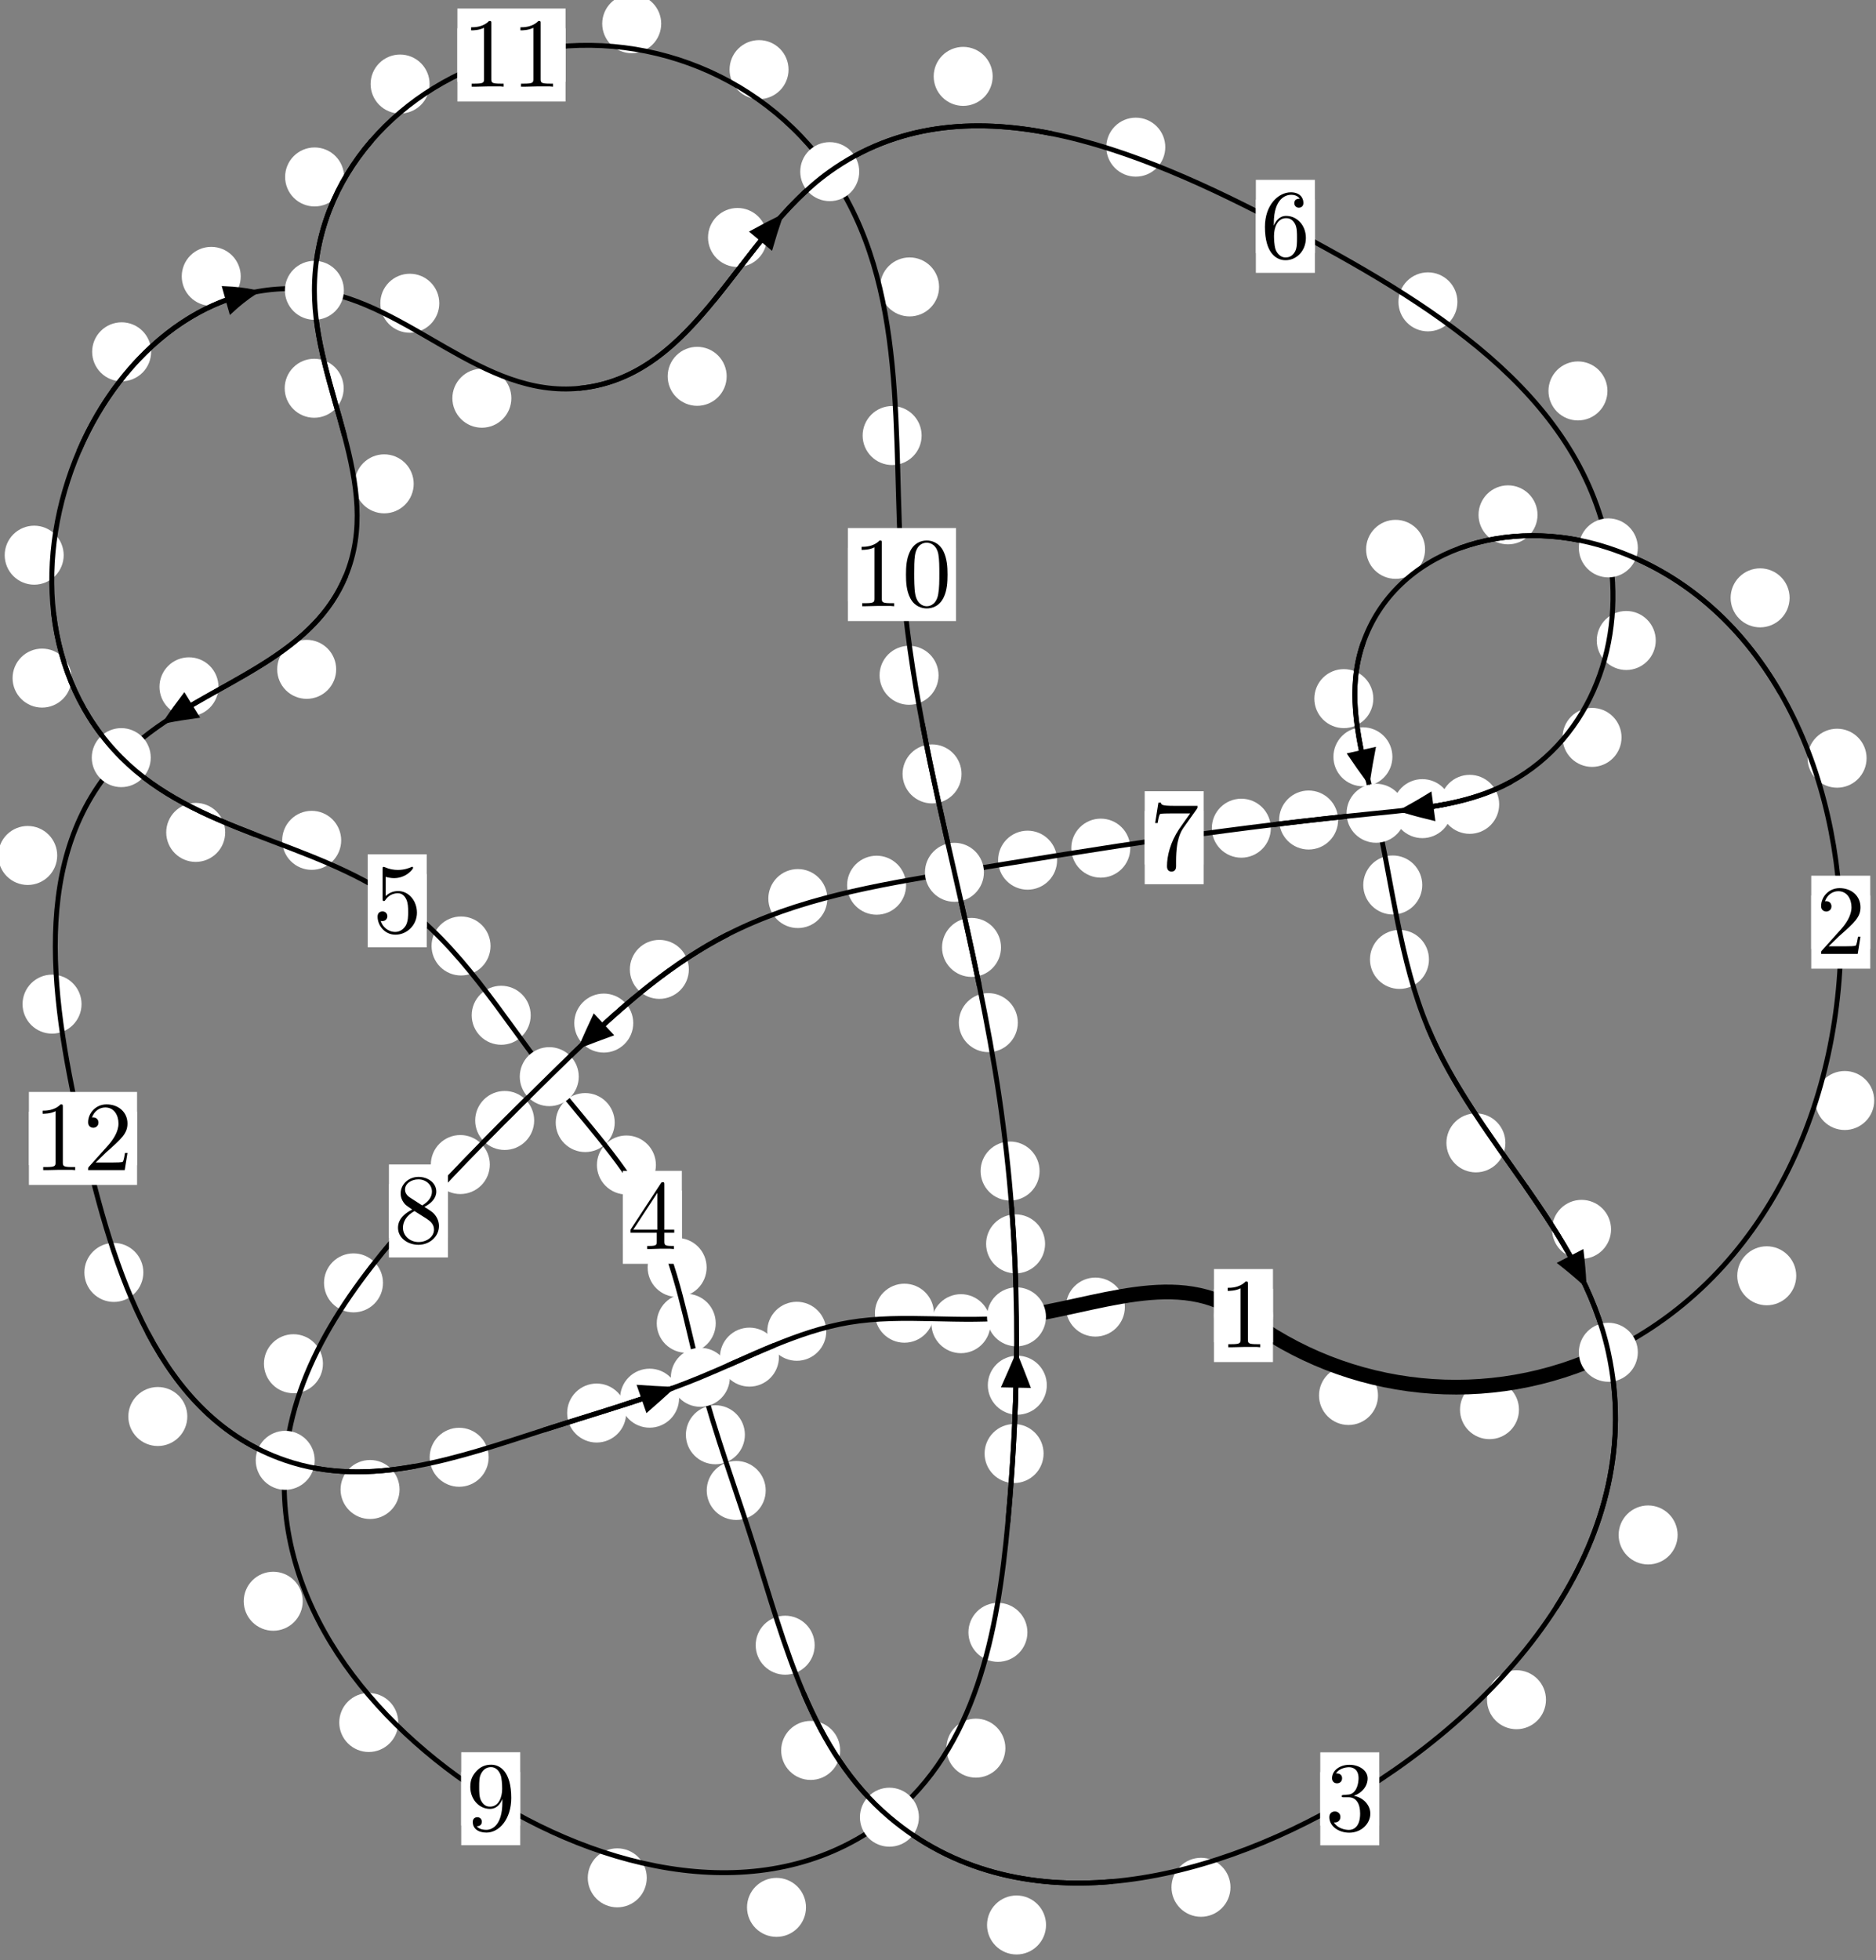 <?xml version="1.0"?>
<!-- Created by MetaPost 1.999 on 2021.07.05:2356 -->
<svg version="1.1" xmlns="http://www.w3.org/2000/svg" xmlns:xlink="http://www.w3.org/1999/xlink" width="190.127" height="198.598" viewBox="0 0 190.127 198.598">
<rect x="0" y="0" width="190.127" height="198.598" fill="#808080" stroke="none"/>
<!-- Original BoundingBox: -163.180130 -61.009369 26.947311 137.588242 -->
  <defs>
    <g transform="scale(0.01,0.01)" id="GLYPHcmr10_48">
      <path style="fill-rule: evenodd;" d="M460 -320C460 -400,455 -480,420 -554C374 -650,292 -666,250 -666C190 -666,117 -640,76 -547C44 -478,39 -400,39 -320C39 -245,43 -155,84 -79C127 2,200 22,249 22C303 22,379 1,423 -94C455 -163,460 -241,460 -320M249 -0C210 -0,151 -25,133 -121C122 -181,122 -273,122 -332C122 -396,122 -462,130 -516C149 -635,224 -644,249 -644C282 -644,348 -626,367 -527C377 -471,377 -395,377 -332C377 -257,377 -189,366 -125C351 -30,294 -0,249 -0"></path>
    </g>
    <g transform="scale(0.01,0.01)" id="GLYPHcmr10_49">
      <path style="fill-rule: evenodd;" d="M294 -640C294 -664,294 -666,271 -666C209 -602,121 -602,89 -602L89 -571C109 -571,168 -571,220 -597L220 -79C220 -43,217 -31,127 -31L95 -31L95 -0L257 -0L130 -3L217 -3L257 -3L297 -3L384 -3L419 -0L419 -31L387 -31C297 -31,294 -42,294 -79"></path>
    </g>
    <g transform="scale(0.01,0.01)" id="GLYPHcmr10_50">
      <path style="fill-rule: evenodd;" d="M127 -77L233 -180C389 -318,449 -372,449 -472C449 -586,359 -666,237 -666C124 -666,50 -574,50 -485C50 -429,100 -429,103 -429C120 -429,155 -441,155 -482C155 -508,137 -534,102 -534C94 -534,92 -534,89 -533C112 -598,166 -635,224 -635C315 -635,358 -554,358 -472C358 -392,308 -313,253 -251L61 -37C50 -26,50 -24,50 -0L421 -0L449 -174L424 -174C419 -144,412 -100,402 -85C395 -77,329 -77,307 -77"></path>
    </g>
    <g transform="scale(0.01,0.01)" id="GLYPHcmr10_51">
      <path style="fill-rule: evenodd;" d="M290 -352C372 -379,430 -449,430 -528C430 -610,342 -666,246 -666C145 -666,69 -606,69 -530C69 -497,91 -478,120 -478C151 -478,171 -500,171 -529C171 -579,124 -579,109 -579C140 -628,206 -641,242 -641C283 -641,338 -619,338 -529C338 -517,336 -459,310 -415C280 -367,246 -364,221 -363C213 -362,189 -360,182 -360C174 -359,167 -358,167 -348C167 -337,174 -337,191 -337L235 -337C317 -337,354 -269,354 -171C354 -35,285 -6,241 -6C198 -6,123 -23,88 -82C123 -77,154 -99,154 -137C154 -173,127 -193,98 -193C74 -193,42 -179,42 -135C42 -44,135 22,244 22C366 22,457 -69,457 -171C457 -253,394 -331,290 -352"></path>
    </g>
    <g transform="scale(0.01,0.01)" id="GLYPHcmr10_52">
      <path style="fill-rule: evenodd;" d="M294 -165L294 -78C294 -42,292 -31,218 -31L197 -31L197 -0L332 -0L238 -3L290 -3L332 -3L374 -3L427 -3L468 -0L468 -31L447 -31C373 -31,371 -42,371 -78L371 -165L471 -165L471 -196L371 -196L371 -651C371 -671,371 -677,355 -677C346 -677,343 -677,335 -665L28 -196L28 -165M300 -196L56 -196L300 -569"></path>
    </g>
    <g transform="scale(0.01,0.01)" id="GLYPHcmr10_53">
      <path style="fill-rule: evenodd;" d="M449 -201C449 -320,367 -420,259 -420C211 -420,168 -404,132 -369L132 -564C152 -558,185 -551,217 -551C340 -551,410 -642,410 -655C410 -661,407 -666,400 -666C399 -666,397 -666,392 -663C372 -654,323 -634,256 -634C216 -634,170 -641,123 -662C115 -665,113 -665,111 -665C101 -665,101 -657,101 -641L101 -345C101 -327,101 -319,115 -319C122 -319,124 -322,128 -328C139 -344,176 -398,257 -398C309 -398,334 -352,342 -334C358 -297,360 -258,360 -208C360 -173,360 -113,336 -71C312 -32,275 -6,229 -6C156 -6,99 -59,82 -118C85 -117,88 -116,99 -116C132 -116,149 -141,149 -165C149 -189,132 -214,99 -214C85 -214,50 -207,50 -161C50 -75,119 22,231 22C347 22,449 -74,449 -201"></path>
    </g>
    <g transform="scale(0.01,0.01)" id="GLYPHcmr10_54">
      <path style="fill-rule: evenodd;" d="M132 -328L132 -352C132 -605,256 -641,307 -641C331 -641,373 -635,395 -601C380 -601,340 -601,340 -556C340 -525,364 -510,386 -510C402 -510,432 -519,432 -558C432 -618,388 -666,305 -666C177 -666,42 -537,42 -316C42 -49,158 22,251 22C362 22,457 -72,457 -204C457 -331,368 -427,257 -427C189 -427,152 -376,132 -328M251 -6C188 -6,158 -66,152 -81C134 -128,134 -208,134 -226C134 -304,166 -404,256 -404C272 -404,318 -404,349 -342C367 -305,367 -254,367 -205C367 -157,367 -107,350 -71C320 -11,274 -6,251 -6"></path>
    </g>
    <g transform="scale(0.01,0.01)" id="GLYPHcmr10_55">
      <path style="fill-rule: evenodd;" d="M476 -609C485 -621,485 -623,485 -644L242 -644C120 -644,118 -657,114 -676L89 -676L56 -470L81 -470C84 -486,93 -549,106 -561C113 -567,191 -567,204 -567L411 -567C400 -551,321 -442,299 -409C209 -274,176 -135,176 -33C176 -23,176 22,222 22C268 22,268 -23,268 -33L268 -84C268 -139,271 -194,279 -248C283 -271,297 -357,341 -419"></path>
    </g>
    <g transform="scale(0.01,0.01)" id="GLYPHcmr10_56">
      <path style="fill-rule: evenodd;" d="M163 -457C117 -487,113 -521,113 -538C113 -599,178 -641,249 -641C322 -641,386 -589,386 -517C386 -460,347 -412,287 -377M309 -362C381 -399,430 -451,430 -517C430 -609,341 -666,250 -666C150 -666,69 -592,69 -499C69 -481,71 -436,113 -389C124 -377,161 -352,186 -335C128 -306,42 -250,42 -151C42 -45,144 22,249 22C362 22,457 -61,457 -168C457 -204,446 -249,408 -291C389 -312,373 -322,309 -362M209 -320L332 -242C360 -223,407 -193,407 -132C407 -58,332 -6,250 -6C164 -6,92 -68,92 -151C92 -209,124 -273,209 -320"></path>
    </g>
    <g transform="scale(0.01,0.01)" id="GLYPHcmr10_57">
      <path style="fill-rule: evenodd;" d="M367 -318L367 -286C367 -52,263 -6,205 -6C188 -6,134 -8,107 -42C151 -42,159 -71,159 -88C159 -119,135 -134,113 -134C97 -134,67 -125,67 -86C67 -19,121 22,206 22C335 22,457 -114,457 -329C457 -598,342 -666,253 -666C198 -666,149 -648,106 -603C65 -558,42 -516,42 -441C42 -316,130 -218,242 -218C303 -218,344 -260,367 -318M243 -241C227 -241,181 -241,150 -304C132 -341,132 -391,132 -440C132 -494,132 -541,153 -578C180 -628,218 -641,253 -641C299 -641,332 -607,349 -562C361 -530,365 -467,365 -421C365 -338,331 -241,243 -241"></path>
    </g>
  </defs>
  <path d="M139.656 141.377C139.656 140.584,139.341 139.824,138.78 139.263C138.22 138.703,137.46 138.388,136.667 138.388C135.874 138.388,135.114 138.703,134.554 139.263C133.993 139.824,133.678 140.584,133.678 141.377C133.678 142.169,133.993 142.93,134.554 143.49C135.114 144.051,135.874 144.366,136.667 144.366C137.46 144.366,138.22 144.051,138.78 143.49C139.341 142.93,139.656 142.169,139.656 141.377Z" style="fill: rgb(100%,100%,100%);stroke: none;"></path>
  <path d="M129.01 133.28C129.01 132.487,128.696 131.727,128.135 131.167C127.575 130.606,126.814 130.291,126.022 130.291C125.229 130.291,124.469 130.606,123.908 131.167C123.348 131.727,123.033 132.487,123.033 133.28C123.033 134.073,123.348 134.833,123.908 135.393C124.469 135.954,125.229 136.269,126.022 136.269C126.814 136.269,127.575 135.954,128.135 135.393C128.696 134.833,129.01 134.073,129.01 133.28Z" style="fill: rgb(100%,100%,100%);stroke: none;"></path>
  <path d="M182.043 129.25C182.043 128.457,181.728 127.697,181.168 127.137C180.607 126.576,179.847 126.261,179.055 126.261C178.262 126.261,177.502 126.576,176.941 127.137C176.381 127.697,176.066 128.457,176.066 129.25C176.066 130.043,176.381 130.803,176.941 131.363C177.502 131.924,178.262 132.239,179.055 132.239C179.847 132.239,180.607 131.924,181.168 131.363C181.728 130.803,182.043 130.043,182.043 129.25Z" style="fill: rgb(100%,100%,100%);stroke: none;"></path>
  <path d="M153.944 142.814C153.944 142.022,153.629 141.261,153.069 140.701C152.508 140.14,151.748 139.825,150.955 139.825C150.163 139.825,149.403 140.14,148.842 140.701C148.282 141.261,147.967 142.022,147.967 142.814C147.967 143.607,148.282 144.367,148.842 144.928C149.403 145.488,150.163 145.803,150.955 145.803C151.748 145.803,152.508 145.488,153.069 144.928C153.629 144.367,153.944 143.607,153.944 142.814Z" style="fill: rgb(100%,100%,100%);stroke: none;"></path>
  <path d="M189.172 76.814C189.172 76.022,188.857 75.262,188.296 74.701C187.736 74.141,186.976 73.826,186.183 73.826C185.39 73.826,184.63 74.141,184.07 74.701C183.509 75.262,183.194 76.022,183.194 76.814C183.194 77.607,183.509 78.367,184.07 78.928C184.63 79.488,185.39 79.803,186.183 79.803C186.976 79.803,187.736 79.488,188.296 78.928C188.857 78.367,189.172 77.607,189.172 76.814Z" style="fill: rgb(100%,100%,100%);stroke: none;"></path>
  <path d="M189.947 111.492C189.947 110.7,189.632 109.939,189.072 109.379C188.511 108.818,187.751 108.504,186.959 108.504C186.166 108.504,185.406 108.818,184.845 109.379C184.285 109.939,183.97 110.7,183.97 111.492C183.97 112.285,184.285 113.045,184.845 113.606C185.406 114.166,186.166 114.481,186.959 114.481C187.751 114.481,188.511 114.166,189.072 113.606C189.632 113.045,189.947 112.285,189.947 111.492Z" style="fill: rgb(100%,100%,100%);stroke: none;"></path>
  <path d="M155.823 52.16C155.823 51.367,155.508 50.607,154.947 50.046C154.387 49.486,153.627 49.171,152.834 49.171C152.041 49.171,151.281 49.486,150.721 50.046C150.16 50.607,149.845 51.367,149.845 52.16C149.845 52.952,150.16 53.712,150.721 54.273C151.281 54.833,152.041 55.148,152.834 55.148C153.627 55.148,154.387 54.833,154.947 54.273C155.508 53.712,155.823 52.952,155.823 52.16Z" style="fill: rgb(100%,100%,100%);stroke: none;"></path>
  <path d="M181.371 60.569C181.371 59.776,181.056 59.016,180.495 58.456C179.935 57.895,179.175 57.58,178.382 57.58C177.589 57.58,176.829 57.895,176.269 58.456C175.708 59.016,175.393 59.776,175.393 60.569C175.393 61.362,175.708 62.122,176.269 62.682C176.829 63.243,177.589 63.558,178.382 63.558C179.175 63.558,179.935 63.243,180.495 62.682C181.056 62.122,181.371 61.362,181.371 60.569Z" style="fill: rgb(100%,100%,100%);stroke: none;"></path>
  <path d="M139.181 70.778C139.181 69.985,138.866 69.225,138.306 68.664C137.746 68.104,136.985 67.789,136.193 67.789C135.4 67.789,134.64 68.104,134.079 68.664C133.519 69.225,133.204 69.985,133.204 70.778C133.204 71.57,133.519 72.331,134.079 72.891C134.64 73.452,135.4 73.767,136.193 73.767C136.985 73.767,137.746 73.452,138.306 72.891C138.866 72.331,139.181 71.57,139.181 70.778Z" style="fill: rgb(100%,100%,100%);stroke: none;"></path>
  <path d="M144.428 55.654C144.428 54.862,144.113 54.101,143.552 53.541C142.992 52.98,142.232 52.665,141.439 52.665C140.646 52.665,139.886 52.98,139.326 53.541C138.765 54.101,138.45 54.862,138.45 55.654C138.45 56.447,138.765 57.207,139.326 57.768C139.886 58.328,140.646 58.643,141.439 58.643C142.232 58.643,142.992 58.328,143.552 57.768C144.113 57.207,144.428 56.447,144.428 55.654Z" style="fill: rgb(100%,100%,100%);stroke: none;"></path>
  <path d="M144.141 89.658C144.141 88.866,143.826 88.106,143.266 87.545C142.705 86.985,141.945 86.67,141.152 86.67C140.36 86.67,139.599 86.985,139.039 87.545C138.478 88.106,138.163 88.866,138.163 89.658C138.163 90.451,138.478 91.211,139.039 91.772C139.599 92.332,140.36 92.647,141.152 92.647C141.945 92.647,142.705 92.332,143.266 91.772C143.826 91.211,144.141 90.451,144.141 89.658Z" style="fill: rgb(100%,100%,100%);stroke: none;"></path>
  <path d="M141.116 76.671C141.116 75.879,140.801 75.118,140.241 74.558C139.68 73.998,138.92 73.683,138.128 73.683C137.335 73.683,136.575 73.998,136.014 74.558C135.454 75.118,135.139 75.879,135.139 76.671C135.139 77.464,135.454 78.224,136.014 78.785C136.575 79.345,137.335 79.66,138.128 79.66C138.92 79.66,139.68 79.345,140.241 78.785C140.801 78.224,141.116 77.464,141.116 76.671Z" style="fill: rgb(100%,100%,100%);stroke: none;"></path>
  <path d="M152.567 115.785C152.567 114.992,152.252 114.232,151.692 113.672C151.131 113.111,150.371 112.796,149.579 112.796C148.786 112.796,148.026 113.111,147.465 113.672C146.905 114.232,146.59 114.992,146.59 115.785C146.59 116.578,146.905 117.338,147.465 117.898C148.026 118.459,148.786 118.774,149.579 118.774C150.371 118.774,151.131 118.459,151.692 117.898C152.252 117.338,152.567 116.578,152.567 115.785Z" style="fill: rgb(100%,100%,100%);stroke: none;"></path>
  <path d="M144.821 97.199C144.821 96.406,144.506 95.646,143.945 95.085C143.385 94.525,142.624 94.21,141.832 94.21C141.039 94.21,140.279 94.525,139.718 95.085C139.158 95.646,138.843 96.406,138.843 97.199C138.843 97.991,139.158 98.752,139.718 99.312C140.279 99.873,141.039 100.187,141.832 100.187C142.624 100.187,143.385 99.873,143.945 99.312C144.506 98.752,144.821 97.991,144.821 97.199Z" style="fill: rgb(100%,100%,100%);stroke: none;"></path>
  <path d="M170.022 155.507C170.022 154.714,169.707 153.954,169.146 153.394C168.586 152.833,167.826 152.518,167.033 152.518C166.24 152.518,165.48 152.833,164.92 153.394C164.359 153.954,164.044 154.714,164.044 155.507C164.044 156.3,164.359 157.06,164.92 157.62C165.48 158.181,166.24 158.496,167.033 158.496C167.826 158.496,168.586 158.181,169.146 157.62C169.707 157.06,170.022 156.3,170.022 155.507Z" style="fill: rgb(100%,100%,100%);stroke: none;"></path>
  <path d="M163.275 124.547C163.275 123.755,162.96 122.994,162.4 122.434C161.839 121.873,161.079 121.559,160.286 121.559C159.494 121.559,158.733 121.873,158.173 122.434C157.613 122.994,157.298 123.755,157.298 124.547C157.298 125.34,157.613 126.1,158.173 126.661C158.733 127.221,159.494 127.536,160.286 127.536C161.079 127.536,161.839 127.221,162.4 126.661C162.96 126.1,163.275 125.34,163.275 124.547Z" style="fill: rgb(100%,100%,100%);stroke: none;"></path>
  <path d="M124.705 191.202C124.705 190.41,124.39 189.65,123.829 189.089C123.269 188.529,122.509 188.214,121.716 188.214C120.923 188.214,120.163 188.529,119.603 189.089C119.042 189.65,118.727 190.41,118.727 191.202C118.727 191.995,119.042 192.755,119.603 193.316C120.163 193.876,120.923 194.191,121.716 194.191C122.509 194.191,123.269 193.876,123.829 193.316C124.39 192.755,124.705 191.995,124.705 191.202Z" style="fill: rgb(100%,100%,100%);stroke: none;"></path>
  <path d="M156.68 172.199C156.68 171.407,156.365 170.646,155.805 170.086C155.244 169.525,154.484 169.211,153.691 169.211C152.899 169.211,152.139 169.525,151.578 170.086C151.018 170.646,150.703 171.407,150.703 172.199C150.703 172.992,151.018 173.752,151.578 174.313C152.139 174.873,152.899 175.188,153.691 175.188C154.484 175.188,155.244 174.873,155.805 174.313C156.365 173.752,156.68 172.992,156.68 172.199Z" style="fill: rgb(100%,100%,100%);stroke: none;"></path>
  <path d="M85.147 177.337C85.147 176.544,84.832 175.784,84.271 175.224C83.711 174.663,82.951 174.348,82.158 174.348C81.365 174.348,80.605 174.663,80.045 175.224C79.484 175.784,79.169 176.544,79.169 177.337C79.169 178.13,79.484 178.89,80.045 179.45C80.605 180.011,81.365 180.326,82.158 180.326C82.951 180.326,83.711 180.011,84.271 179.45C84.832 178.89,85.147 178.13,85.147 177.337Z" style="fill: rgb(100%,100%,100%);stroke: none;"></path>
  <path d="M106.012 195.021C106.012 194.228,105.697 193.468,105.136 192.907C104.576 192.347,103.816 192.032,103.023 192.032C102.23 192.032,101.47 192.347,100.91 192.907C100.349 193.468,100.034 194.228,100.034 195.021C100.034 195.813,100.349 196.573,100.91 197.134C101.47 197.694,102.23 198.009,103.023 198.009C103.816 198.009,104.576 197.694,105.136 197.134C105.697 196.573,106.012 195.813,106.012 195.021Z" style="fill: rgb(100%,100%,100%);stroke: none;"></path>
  <path d="M77.602 150.999C77.602 150.206,77.287 149.446,76.727 148.886C76.166 148.325,75.406 148.01,74.614 148.01C73.821 148.01,73.061 148.325,72.5 148.886C71.94 149.446,71.625 150.206,71.625 150.999C71.625 151.792,71.94 152.552,72.5 153.112C73.061 153.673,73.821 153.988,74.614 153.988C75.406 153.988,76.166 153.673,76.727 153.112C77.287 152.552,77.602 151.792,77.602 150.999Z" style="fill: rgb(100%,100%,100%);stroke: none;"></path>
  <path d="M82.564 166.676C82.564 165.883,82.25 165.123,81.689 164.563C81.129 164.002,80.368 163.687,79.576 163.687C78.783 163.687,78.023 164.002,77.462 164.563C76.902 165.123,76.587 165.883,76.587 166.676C76.587 167.469,76.902 168.229,77.462 168.789C78.023 169.35,78.783 169.665,79.576 169.665C80.368 169.665,81.129 169.35,81.689 168.789C82.25 168.229,82.564 167.469,82.564 166.676Z" style="fill: rgb(100%,100%,100%);stroke: none;"></path>
  <path d="M72.537 134.062C72.537 133.27,72.222 132.51,71.662 131.949C71.102 131.389,70.341 131.074,69.549 131.074C68.756 131.074,67.996 131.389,67.435 131.949C66.875 132.51,66.56 133.27,66.56 134.062C66.56 134.855,66.875 135.615,67.435 136.176C67.996 136.736,68.756 137.051,69.549 137.051C70.341 137.051,71.102 136.736,71.662 136.176C72.222 135.615,72.537 134.855,72.537 134.062Z" style="fill: rgb(100%,100%,100%);stroke: none;"></path>
  <path d="M75.491 145.356C75.491 144.563,75.176 143.803,74.615 143.242C74.055 142.682,73.295 142.367,72.502 142.367C71.709 142.367,70.949 142.682,70.389 143.242C69.828 143.803,69.513 144.563,69.513 145.356C69.513 146.148,69.828 146.909,70.389 147.469C70.949 148.03,71.709 148.345,72.502 148.345C73.295 148.345,74.055 148.03,74.615 147.469C75.176 146.909,75.491 146.148,75.491 145.356Z" style="fill: rgb(100%,100%,100%);stroke: none;"></path>
  <path d="M66.475 118.026C66.475 117.233,66.16 116.473,65.599 115.913C65.039 115.352,64.279 115.037,63.486 115.037C62.693 115.037,61.933 115.352,61.373 115.913C60.812 116.473,60.497 117.233,60.497 118.026C60.497 118.819,60.812 119.579,61.373 120.139C61.933 120.7,62.693 121.015,63.486 121.015C64.279 121.015,65.039 120.7,65.599 120.139C66.16 119.579,66.475 118.819,66.475 118.026Z" style="fill: rgb(100%,100%,100%);stroke: none;"></path>
  <path d="M71.615 128.406C71.615 127.614,71.3 126.853,70.74 126.293C70.179 125.733,69.419 125.418,68.626 125.418C67.834 125.418,67.074 125.733,66.513 126.293C65.953 126.853,65.638 127.614,65.638 128.406C65.638 129.199,65.953 129.959,66.513 130.52C67.074 131.08,67.834 131.395,68.626 131.395C69.419 131.395,70.179 131.08,70.74 130.52C71.3 129.959,71.615 129.199,71.615 128.406Z" style="fill: rgb(100%,100%,100%);stroke: none;"></path>
  <path d="M53.784 102.858C53.784 102.065,53.469 101.305,52.908 100.745C52.348 100.184,51.588 99.869,50.795 99.869C50.002 99.869,49.242 100.184,48.682 100.745C48.121 101.305,47.806 102.065,47.806 102.858C47.806 103.651,48.121 104.411,48.682 104.971C49.242 105.532,50.002 105.847,50.795 105.847C51.588 105.847,52.348 105.532,52.908 104.971C53.469 104.411,53.784 103.651,53.784 102.858Z" style="fill: rgb(100%,100%,100%);stroke: none;"></path>
  <path d="M62.298 113.728C62.298 112.935,61.983 112.175,61.423 111.614C60.862 111.054,60.102 110.739,59.31 110.739C58.517 110.739,57.757 111.054,57.196 111.614C56.636 112.175,56.321 112.935,56.321 113.728C56.321 114.52,56.636 115.28,57.196 115.841C57.757 116.401,58.517 116.716,59.31 116.716C60.102 116.716,60.862 116.401,61.423 115.841C61.983 115.28,62.298 114.52,62.298 113.728Z" style="fill: rgb(100%,100%,100%);stroke: none;"></path>
  <path d="M34.578 85.135C34.578 84.343,34.263 83.583,33.702 83.022C33.142 82.462,32.382 82.147,31.589 82.147C30.796 82.147,30.036 82.462,29.476 83.022C28.915 83.583,28.6 84.343,28.6 85.135C28.6 85.928,28.915 86.688,29.476 87.249C30.036 87.809,30.796 88.124,31.589 88.124C32.382 88.124,33.142 87.809,33.702 87.249C34.263 86.688,34.578 85.928,34.578 85.135Z" style="fill: rgb(100%,100%,100%);stroke: none;"></path>
  <path d="M49.714 95.838C49.714 95.045,49.399 94.285,48.839 93.724C48.279 93.164,47.518 92.849,46.726 92.849C45.933 92.849,45.173 93.164,44.612 93.724C44.052 94.285,43.737 95.045,43.737 95.838C43.737 96.63,44.052 97.391,44.612 97.951C45.173 98.512,45.933 98.827,46.726 98.827C47.518 98.827,48.279 98.512,48.839 97.951C49.399 97.391,49.714 96.63,49.714 95.838Z" style="fill: rgb(100%,100%,100%);stroke: none;"></path>
  <path d="M7.253 68.699C7.253 67.906,6.938 67.146,6.377 66.585C5.817 66.025,5.057 65.71,4.264 65.71C3.471 65.71,2.711 66.025,2.151 66.585C1.59 67.146,1.275 67.906,1.275 68.699C1.275 69.491,1.59 70.251,2.151 70.812C2.711 71.372,3.471 71.687,4.264 71.687C5.057 71.687,5.817 71.372,6.377 70.812C6.938 70.251,7.253 69.491,7.253 68.699Z" style="fill: rgb(100%,100%,100%);stroke: none;"></path>
  <path d="M22.823 84.331C22.823 83.538,22.508 82.778,21.948 82.217C21.387 81.657,20.627 81.342,19.834 81.342C19.042 81.342,18.281 81.657,17.721 82.217C17.161 82.778,16.846 83.538,16.846 84.331C16.846 85.123,17.161 85.884,17.721 86.444C18.281 87.005,19.042 87.32,19.834 87.32C20.627 87.32,21.387 87.005,21.948 86.444C22.508 85.884,22.823 85.123,22.823 84.331Z" style="fill: rgb(100%,100%,100%);stroke: none;"></path>
  <path d="M15.316 35.641C15.316 34.849,15.001 34.088,14.441 33.528C13.88 32.967,13.12 32.653,12.327 32.653C11.535 32.653,10.775 32.967,10.214 33.528C9.654 34.088,9.339 34.849,9.339 35.641C9.339 36.434,9.654 37.194,10.214 37.755C10.775 38.315,11.535 38.63,12.327 38.63C13.12 38.63,13.88 38.315,14.441 37.755C15.001 37.194,15.316 36.434,15.316 35.641Z" style="fill: rgb(100%,100%,100%);stroke: none;"></path>
  <path d="M6.454 56.246C6.454 55.453,6.139 54.693,5.579 54.133C5.018 53.572,4.258 53.257,3.466 53.257C2.673 53.257,1.913 53.572,1.352 54.133C0.792 54.693,0.477 55.453,0.477 56.246C0.477 57.039,0.792 57.799,1.352 58.359C1.913 58.92,2.673 59.235,3.466 59.235C4.258 59.235,5.018 58.92,5.579 58.359C6.139 57.799,6.454 57.039,6.454 56.246Z" style="fill: rgb(100%,100%,100%);stroke: none;"></path>
  <path d="M44.521 30.722C44.521 29.929,44.206 29.169,43.646 28.609C43.086 28.048,42.325 27.733,41.533 27.733C40.74 27.733,39.98 28.048,39.419 28.609C38.859 29.169,38.544 29.929,38.544 30.722C38.544 31.515,38.859 32.275,39.419 32.835C39.98 33.396,40.74 33.711,41.533 33.711C42.325 33.711,43.086 33.396,43.646 32.835C44.206 32.275,44.521 31.515,44.521 30.722Z" style="fill: rgb(100%,100%,100%);stroke: none;"></path>
  <path d="M24.397 27.998C24.397 27.205,24.083 26.445,23.522 25.884C22.962 25.324,22.201 25.009,21.409 25.009C20.616 25.009,19.856 25.324,19.295 25.884C18.735 26.445,18.42 27.205,18.42 27.998C18.42 28.79,18.735 29.551,19.295 30.111C19.856 30.671,20.616 30.986,21.409 30.986C22.201 30.986,22.962 30.671,23.522 30.111C24.083 29.551,24.397 28.79,24.397 27.998Z" style="fill: rgb(100%,100%,100%);stroke: none;"></path>
  <path d="M73.645 38.126C73.645 37.333,73.33 36.573,72.77 36.013C72.209 35.452,71.449 35.137,70.656 35.137C69.864 35.137,69.104 35.452,68.543 36.013C67.983 36.573,67.668 37.333,67.668 38.126C67.668 38.919,67.983 39.679,68.543 40.239C69.104 40.8,69.864 41.115,70.656 41.115C71.449 41.115,72.209 40.8,72.77 40.239C73.33 39.679,73.645 38.919,73.645 38.126Z" style="fill: rgb(100%,100%,100%);stroke: none;"></path>
  <path d="M51.825 40.344C51.825 39.551,51.51 38.791,50.949 38.231C50.389 37.67,49.629 37.355,48.836 37.355C48.043 37.355,47.283 37.67,46.723 38.231C46.162 38.791,45.847 39.551,45.847 40.344C45.847 41.137,46.162 41.897,46.723 42.457C47.283 43.018,48.043 43.333,48.836 43.333C49.629 43.333,50.389 43.018,50.949 42.457C51.51 41.897,51.825 41.137,51.825 40.344Z" style="fill: rgb(100%,100%,100%);stroke: none;"></path>
  <path d="M100.604 7.738C100.604 6.945,100.289 6.185,99.729 5.625C99.168 5.064,98.408 4.749,97.615 4.749C96.823 4.749,96.062 5.064,95.502 5.625C94.942 6.185,94.627 6.945,94.627 7.738C94.627 8.531,94.942 9.291,95.502 9.851C96.062 10.412,96.823 10.727,97.615 10.727C98.408 10.727,99.168 10.412,99.729 9.851C100.289 9.291,100.604 8.531,100.604 7.738Z" style="fill: rgb(100%,100%,100%);stroke: none;"></path>
  <path d="M77.734 24.058C77.734 23.266,77.419 22.505,76.858 21.945C76.298 21.384,75.538 21.07,74.745 21.07C73.952 21.07,73.192 21.384,72.632 21.945C72.071 22.505,71.756 23.266,71.756 24.058C71.756 24.851,72.071 25.611,72.632 26.172C73.192 26.732,73.952 27.047,74.745 27.047C75.538 27.047,76.298 26.732,76.858 26.172C77.419 25.611,77.734 24.851,77.734 24.058Z" style="fill: rgb(100%,100%,100%);stroke: none;"></path>
  <path d="M147.705 30.581C147.705 29.789,147.39 29.028,146.83 28.468C146.269 27.907,145.509 27.592,144.716 27.592C143.924 27.592,143.163 27.907,142.603 28.468C142.042 29.028,141.728 29.789,141.728 30.581C141.728 31.374,142.042 32.134,142.603 32.695C143.163 33.255,143.924 33.57,144.716 33.57C145.509 33.57,146.269 33.255,146.83 32.695C147.39 32.134,147.705 31.374,147.705 30.581Z" style="fill: rgb(100%,100%,100%);stroke: none;"></path>
  <path d="M118.098 14.908C118.098 14.115,117.783 13.355,117.223 12.794C116.662 12.234,115.902 11.919,115.109 11.919C114.317 11.919,113.557 12.234,112.996 12.794C112.436 13.355,112.121 14.115,112.121 14.908C112.121 15.7,112.436 16.46,112.996 17.021C113.557 17.581,114.317 17.896,115.109 17.896C115.902 17.896,116.662 17.581,117.223 17.021C117.783 16.46,118.098 15.7,118.098 14.908Z" style="fill: rgb(100%,100%,100%);stroke: none;"></path>
  <path d="M167.805 64.888C167.805 64.095,167.49 63.335,166.93 62.775C166.369 62.214,165.609 61.899,164.817 61.899C164.024 61.899,163.264 62.214,162.703 62.775C162.143 63.335,161.828 64.095,161.828 64.888C161.828 65.681,162.143 66.441,162.703 67.001C163.264 67.562,164.024 67.877,164.817 67.877C165.609 67.877,166.369 67.562,166.93 67.001C167.49 66.441,167.805 65.681,167.805 64.888Z" style="fill: rgb(100%,100%,100%);stroke: none;"></path>
  <path d="M162.91 39.606C162.91 38.813,162.595 38.053,162.035 37.492C161.474 36.932,160.714 36.617,159.921 36.617C159.129 36.617,158.369 36.932,157.808 37.492C157.248 38.053,156.933 38.813,156.933 39.606C156.933 40.398,157.248 41.158,157.808 41.719C158.369 42.279,159.129 42.594,159.921 42.594C160.714 42.594,161.474 42.279,162.035 41.719C162.595 41.158,162.91 40.398,162.91 39.606Z" style="fill: rgb(100%,100%,100%);stroke: none;"></path>
  <path d="M151.937 81.489C151.937 80.696,151.622 79.936,151.062 79.375C150.501 78.815,149.741 78.5,148.949 78.5C148.156 78.5,147.396 78.815,146.835 79.375C146.275 79.936,145.96 80.696,145.96 81.489C145.96 82.281,146.275 83.041,146.835 83.602C147.396 84.162,148.156 84.477,148.949 84.477C149.741 84.477,150.501 84.162,151.062 83.602C151.622 83.041,151.937 82.281,151.937 81.489Z" style="fill: rgb(100%,100%,100%);stroke: none;"></path>
  <path d="M164.338 74.706C164.338 73.914,164.023 73.153,163.462 72.593C162.902 72.032,162.142 71.718,161.349 71.718C160.556 71.718,159.796 72.032,159.236 72.593C158.675 73.153,158.36 73.914,158.36 74.706C158.36 75.499,158.675 76.259,159.236 76.82C159.796 77.38,160.556 77.695,161.349 77.695C162.142 77.695,162.902 77.38,163.462 76.82C164.023 76.259,164.338 75.499,164.338 74.706Z" style="fill: rgb(100%,100%,100%);stroke: none;"></path>
  <path d="M135.613 83.077C135.613 82.284,135.298 81.524,134.738 80.964C134.177 80.403,133.417 80.088,132.624 80.088C131.832 80.088,131.071 80.403,130.511 80.964C129.951 81.524,129.636 82.284,129.636 83.077C129.636 83.87,129.951 84.63,130.511 85.19C131.071 85.751,131.832 86.066,132.624 86.066C133.417 86.066,134.177 85.751,134.738 85.19C135.298 84.63,135.613 83.87,135.613 83.077Z" style="fill: rgb(100%,100%,100%);stroke: none;"></path>
  <path d="M147.139 81.923C147.139 81.131,146.824 80.371,146.264 79.81C145.703 79.25,144.943 78.935,144.15 78.935C143.358 78.935,142.597 79.25,142.037 79.81C141.476 80.371,141.161 81.131,141.161 81.923C141.161 82.716,141.476 83.476,142.037 84.037C142.597 84.597,143.358 84.912,144.15 84.912C144.943 84.912,145.703 84.597,146.264 84.037C146.824 83.476,147.139 82.716,147.139 81.923Z" style="fill: rgb(100%,100%,100%);stroke: none;"></path>
  <path d="M114.549 85.926C114.549 85.133,114.234 84.373,113.674 83.813C113.113 83.252,112.353 82.937,111.561 82.937C110.768 82.937,110.008 83.252,109.447 83.813C108.887 84.373,108.572 85.133,108.572 85.926C108.572 86.719,108.887 87.479,109.447 88.039C110.008 88.6,110.768 88.915,111.561 88.915C112.353 88.915,113.113 88.6,113.674 88.039C114.234 87.479,114.549 86.719,114.549 85.926Z" style="fill: rgb(100%,100%,100%);stroke: none;"></path>
  <path d="M128.793 83.905C128.793 83.113,128.478 82.353,127.917 81.792C127.357 81.232,126.596 80.917,125.804 80.917C125.011 80.917,124.251 81.232,123.69 81.792C123.13 82.353,122.815 83.113,122.815 83.905C122.815 84.698,123.13 85.458,123.69 86.019C124.251 86.579,125.011 86.894,125.804 86.894C126.596 86.894,127.357 86.579,127.917 86.019C128.478 85.458,128.793 84.698,128.793 83.905Z" style="fill: rgb(100%,100%,100%);stroke: none;"></path>
  <path d="M91.829 89.682C91.829 88.889,91.514 88.129,90.953 87.568C90.393 87.008,89.633 86.693,88.84 86.693C88.047 86.693,87.287 87.008,86.727 87.568C86.166 88.129,85.851 88.889,85.851 89.682C85.851 90.474,86.166 91.235,86.727 91.795C87.287 92.355,88.047 92.67,88.84 92.67C89.633 92.67,90.393 92.355,90.953 91.795C91.514 91.235,91.829 90.474,91.829 89.682Z" style="fill: rgb(100%,100%,100%);stroke: none;"></path>
  <path d="M107.133 87.145C107.133 86.352,106.818 85.592,106.257 85.032C105.697 84.471,104.937 84.156,104.144 84.156C103.351 84.156,102.591 84.471,102.031 85.032C101.47 85.592,101.155 86.352,101.155 87.145C101.155 87.938,101.47 88.698,102.031 89.258C102.591 89.819,103.351 90.134,104.144 90.134C104.937 90.134,105.697 89.819,106.257 89.258C106.818 88.698,107.133 87.938,107.133 87.145Z" style="fill: rgb(100%,100%,100%);stroke: none;"></path>
  <path d="M69.813 98.209C69.813 97.416,69.498 96.656,68.937 96.095C68.377 95.535,67.617 95.22,66.824 95.22C66.031 95.22,65.271 95.535,64.711 96.095C64.15 96.656,63.835 97.416,63.835 98.209C63.835 99.001,64.15 99.762,64.711 100.322C65.271 100.883,66.031 101.197,66.824 101.197C67.617 101.197,68.377 100.883,68.937 100.322C69.498 99.762,69.813 99.001,69.813 98.209Z" style="fill: rgb(100%,100%,100%);stroke: none;"></path>
  <path d="M83.847 91.033C83.847 90.241,83.532 89.481,82.971 88.92C82.411 88.36,81.651 88.045,80.858 88.045C80.065 88.045,79.305 88.36,78.745 88.92C78.184 89.481,77.869 90.241,77.869 91.033C77.869 91.826,78.184 92.586,78.745 93.147C79.305 93.707,80.065 94.022,80.858 94.022C81.651 94.022,82.411 93.707,82.971 93.147C83.532 92.586,83.847 91.826,83.847 91.033Z" style="fill: rgb(100%,100%,100%);stroke: none;"></path>
  <path d="M54.137 113.515C54.137 112.723,53.822 111.963,53.261 111.402C52.701 110.842,51.941 110.527,51.148 110.527C50.355 110.527,49.595 110.842,49.035 111.402C48.474 111.963,48.159 112.723,48.159 113.515C48.159 114.308,48.474 115.068,49.035 115.629C49.595 116.189,50.355 116.504,51.148 116.504C51.941 116.504,52.701 116.189,53.261 115.629C53.822 115.068,54.137 114.308,54.137 113.515Z" style="fill: rgb(100%,100%,100%);stroke: none;"></path>
  <path d="M64.178 103.65C64.178 102.857,63.863 102.097,63.303 101.537C62.742 100.976,61.982 100.661,61.19 100.661C60.397 100.661,59.637 100.976,59.076 101.537C58.516 102.097,58.201 102.857,58.201 103.65C58.201 104.443,58.516 105.203,59.076 105.763C59.637 106.324,60.397 106.639,61.19 106.639C61.982 106.639,62.742 106.324,63.303 105.763C63.863 105.203,64.178 104.443,64.178 103.65Z" style="fill: rgb(100%,100%,100%);stroke: none;"></path>
  <path d="M38.815 129.969C38.815 129.176,38.5 128.416,37.94 127.856C37.379 127.295,36.619 126.98,35.826 126.98C35.034 126.98,34.273 127.295,33.713 127.856C33.152 128.416,32.838 129.176,32.838 129.969C32.838 130.762,33.152 131.522,33.713 132.082C34.273 132.643,35.034 132.958,35.826 132.958C36.619 132.958,37.379 132.643,37.94 132.082C38.5 131.522,38.815 130.762,38.815 129.969Z" style="fill: rgb(100%,100%,100%);stroke: none;"></path>
  <path d="M49.642 117.981C49.642 117.188,49.327 116.428,48.766 115.868C48.206 115.307,47.446 114.992,46.653 114.992C45.86 114.992,45.1 115.307,44.54 115.868C43.979 116.428,43.664 117.188,43.664 117.981C43.664 118.774,43.979 119.534,44.54 120.094C45.1 120.655,45.86 120.97,46.653 120.97C47.446 120.97,48.206 120.655,48.766 120.094C49.327 119.534,49.642 118.774,49.642 117.981Z" style="fill: rgb(100%,100%,100%);stroke: none;"></path>
  <path d="M30.679 162.223C30.679 161.43,30.364 160.67,29.804 160.11C29.243 159.549,28.483 159.234,27.691 159.234C26.898 159.234,26.138 159.549,25.577 160.11C25.017 160.67,24.702 161.43,24.702 162.223C24.702 163.016,25.017 163.776,25.577 164.336C26.138 164.897,26.898 165.212,27.691 165.212C28.483 165.212,29.243 164.897,29.804 164.336C30.364 163.776,30.679 163.016,30.679 162.223Z" style="fill: rgb(100%,100%,100%);stroke: none;"></path>
  <path d="M32.729 138.16C32.729 137.367,32.414 136.607,31.853 136.046C31.293 135.486,30.533 135.171,29.74 135.171C28.947 135.171,28.187 135.486,27.627 136.046C27.066 136.607,26.751 137.367,26.751 138.16C26.751 138.952,27.066 139.713,27.627 140.273C28.187 140.834,28.947 141.148,29.74 141.148C30.533 141.148,31.293 140.834,31.853 140.273C32.414 139.713,32.729 138.952,32.729 138.16Z" style="fill: rgb(100%,100%,100%);stroke: none;"></path>
  <path d="M65.547 190.245C65.547 189.452,65.232 188.692,64.671 188.131C64.111 187.571,63.351 187.256,62.558 187.256C61.765 187.256,61.005 187.571,60.445 188.131C59.884 188.692,59.569 189.452,59.569 190.245C59.569 191.037,59.884 191.798,60.445 192.358C61.005 192.919,61.765 193.233,62.558 193.233C63.351 193.233,64.111 192.919,64.671 192.358C65.232 191.798,65.547 191.037,65.547 190.245Z" style="fill: rgb(100%,100%,100%);stroke: none;"></path>
  <path d="M40.361 174.507C40.361 173.714,40.046 172.954,39.485 172.394C38.925 171.833,38.165 171.518,37.372 171.518C36.579 171.518,35.819 171.833,35.258 172.394C34.698 172.954,34.383 173.714,34.383 174.507C34.383 175.3,34.698 176.06,35.258 176.62C35.819 177.181,36.579 177.496,37.372 177.496C38.165 177.496,38.925 177.181,39.485 176.62C40.046 176.06,40.361 175.3,40.361 174.507Z" style="fill: rgb(100%,100%,100%);stroke: none;"></path>
  <path d="M101.892 177.106C101.892 176.313,101.577 175.553,101.017 174.992C100.456 174.432,99.696 174.117,98.903 174.117C98.111 174.117,97.35 174.432,96.79 174.992C96.229 175.553,95.914 176.313,95.914 177.106C95.914 177.898,96.229 178.658,96.79 179.219C97.35 179.779,98.111 180.094,98.903 180.094C99.696 180.094,100.456 179.779,101.017 179.219C101.577 178.658,101.892 177.898,101.892 177.106Z" style="fill: rgb(100%,100%,100%);stroke: none;"></path>
  <path d="M81.685 193.237C81.685 192.445,81.37 191.685,80.81 191.124C80.249 190.564,79.489 190.249,78.697 190.249C77.904 190.249,77.144 190.564,76.583 191.124C76.023 191.685,75.708 192.445,75.708 193.237C75.708 194.03,76.023 194.79,76.583 195.351C77.144 195.911,77.904 196.226,78.697 196.226C79.489 196.226,80.249 195.911,80.81 195.351C81.37 194.79,81.685 194.03,81.685 193.237Z" style="fill: rgb(100%,100%,100%);stroke: none;"></path>
  <path d="M105.764 147.259C105.764 146.467,105.449 145.706,104.888 145.146C104.328 144.586,103.568 144.271,102.775 144.271C101.982 144.271,101.222 144.586,100.662 145.146C100.101 145.706,99.786 146.467,99.786 147.259C99.786 148.052,100.101 148.812,100.662 149.373C101.222 149.933,101.982 150.248,102.775 150.248C103.568 150.248,104.328 149.933,104.888 149.373C105.449 148.812,105.764 148.052,105.764 147.259Z" style="fill: rgb(100%,100%,100%);stroke: none;"></path>
  <path d="M104.125 165.374C104.125 164.581,103.81 163.821,103.249 163.261C102.689 162.7,101.929 162.385,101.136 162.385C100.343 162.385,99.583 162.7,99.023 163.261C98.462 163.821,98.147 164.581,98.147 165.374C98.147 166.167,98.462 166.927,99.023 167.487C99.583 168.048,100.343 168.363,101.136 168.363C101.929 168.363,102.689 168.048,103.249 167.487C103.81 166.927,104.125 166.167,104.125 165.374Z" style="fill: rgb(100%,100%,100%);stroke: none;"></path>
  <path d="M105.916 126.017C105.916 125.225,105.601 124.465,105.041 123.904C104.48 123.344,103.72 123.029,102.928 123.029C102.135 123.029,101.375 123.344,100.814 123.904C100.254 124.465,99.939 125.225,99.939 126.017C99.939 126.81,100.254 127.57,100.814 128.131C101.375 128.691,102.135 129.006,102.928 129.006C103.72 129.006,104.48 128.691,105.041 128.131C105.601 127.57,105.916 126.81,105.916 126.017Z" style="fill: rgb(100%,100%,100%);stroke: none;"></path>
  <path d="M106.091 140.335C106.091 139.543,105.776 138.782,105.215 138.222C104.655 137.661,103.895 137.347,103.102 137.347C102.309 137.347,101.549 137.661,100.989 138.222C100.428 138.782,100.113 139.543,100.113 140.335C100.113 141.128,100.428 141.888,100.989 142.449C101.549 143.009,102.309 143.324,103.102 143.324C103.895 143.324,104.655 143.009,105.215 142.449C105.776 141.888,106.091 141.128,106.091 140.335Z" style="fill: rgb(100%,100%,100%);stroke: none;"></path>
  <path d="M103.153 103.604C103.153 102.811,102.838 102.051,102.277 101.49C101.717 100.93,100.957 100.615,100.164 100.615C99.371 100.615,98.611 100.93,98.051 101.49C97.49 102.051,97.175 102.811,97.175 103.604C97.175 104.396,97.49 105.157,98.051 105.717C98.611 106.278,99.371 106.592,100.164 106.592C100.957 106.592,101.717 106.278,102.277 105.717C102.838 105.157,103.153 104.396,103.153 103.604Z" style="fill: rgb(100%,100%,100%);stroke: none;"></path>
  <path d="M105.358 118.639C105.358 117.846,105.043 117.086,104.483 116.525C103.922 115.965,103.162 115.65,102.37 115.65C101.577 115.65,100.817 115.965,100.256 116.525C99.696 117.086,99.381 117.846,99.381 118.639C99.381 119.431,99.696 120.191,100.256 120.752C100.817 121.312,101.577 121.627,102.37 121.627C103.162 121.627,103.922 121.312,104.483 120.752C105.043 120.191,105.358 119.431,105.358 118.639Z" style="fill: rgb(100%,100%,100%);stroke: none;"></path>
  <path d="M97.448 78.405C97.448 77.612,97.133 76.852,96.573 76.292C96.012 75.731,95.252 75.416,94.459 75.416C93.667 75.416,92.907 75.731,92.346 76.292C91.786 76.852,91.471 77.612,91.471 78.405C91.471 79.198,91.786 79.958,92.346 80.518C92.907 81.079,93.667 81.394,94.459 81.394C95.252 81.394,96.012 81.079,96.573 80.518C97.133 79.958,97.448 79.198,97.448 78.405Z" style="fill: rgb(100%,100%,100%);stroke: none;"></path>
  <path d="M101.45 95.983C101.45 95.19,101.135 94.43,100.575 93.869C100.014 93.309,99.254 92.994,98.462 92.994C97.669 92.994,96.909 93.309,96.348 93.869C95.788 94.43,95.473 95.19,95.473 95.983C95.473 96.775,95.788 97.535,96.348 98.096C96.909 98.656,97.669 98.971,98.462 98.971C99.254 98.971,100.014 98.656,100.575 98.096C101.135 97.535,101.45 96.775,101.45 95.983Z" style="fill: rgb(100%,100%,100%);stroke: none;"></path>
  <path d="M93.404 44.125C93.404 43.332,93.089 42.572,92.528 42.012C91.968 41.451,91.207 41.136,90.415 41.136C89.622 41.136,88.862 41.451,88.301 42.012C87.741 42.572,87.426 43.332,87.426 44.125C87.426 44.918,87.741 45.678,88.301 46.238C88.862 46.799,89.622 47.114,90.415 47.114C91.207 47.114,91.968 46.799,92.528 46.238C93.089 45.678,93.404 44.918,93.404 44.125Z" style="fill: rgb(100%,100%,100%);stroke: none;"></path>
  <path d="M95.12 68.414C95.12 67.621,94.805 66.861,94.245 66.3C93.684 65.74,92.924 65.425,92.131 65.425C91.339 65.425,90.578 65.74,90.018 66.3C89.457 66.861,89.142 67.621,89.142 68.414C89.142 69.206,89.457 69.967,90.018 70.527C90.578 71.088,91.339 71.402,92.131 71.402C92.924 71.402,93.684 71.088,94.245 70.527C94.805 69.967,95.12 69.206,95.12 68.414Z" style="fill: rgb(100%,100%,100%);stroke: none;"></path>
  <path d="M79.916 7.052C79.916 6.26,79.601 5.499,79.041 4.939C78.48 4.379,77.72 4.064,76.928 4.064C76.135 4.064,75.375 4.379,74.814 4.939C74.254 5.499,73.939 6.26,73.939 7.052C73.939 7.845,74.254 8.605,74.814 9.166C75.375 9.726,76.135 10.041,76.928 10.041C77.72 10.041,78.48 9.726,79.041 9.166C79.601 8.605,79.916 7.845,79.916 7.052Z" style="fill: rgb(100%,100%,100%);stroke: none;"></path>
  <path d="M95.173 29.068C95.173 28.276,94.858 27.516,94.297 26.955C93.737 26.395,92.977 26.08,92.184 26.08C91.391 26.08,90.631 26.395,90.071 26.955C89.51 27.516,89.195 28.276,89.195 29.068C89.195 29.861,89.51 30.621,90.071 31.182C90.631 31.742,91.391 32.057,92.184 32.057C92.977 32.057,93.737 31.742,94.297 31.182C94.858 30.621,95.173 29.861,95.173 29.068Z" style="fill: rgb(100%,100%,100%);stroke: none;"></path>
  <path d="M43.538 8.515C43.538 7.722,43.223 6.962,42.662 6.401C42.102 5.841,41.342 5.526,40.549 5.526C39.756 5.526,38.996 5.841,38.436 6.401C37.875 6.962,37.56 7.722,37.56 8.515C37.56 9.307,37.875 10.067,38.436 10.628C38.996 11.188,39.756 11.503,40.549 11.503C41.342 11.503,42.102 11.188,42.662 10.628C43.223 10.067,43.538 9.307,43.538 8.515Z" style="fill: rgb(100%,100%,100%);stroke: none;"></path>
  <path d="M67.011 2.4C67.011 1.608,66.696 0.848,66.135 0.287C65.575 -0.273,64.815 -0.588,64.022 -0.588C63.229 -0.588,62.469 -0.273,61.909 0.287C61.348 0.848,61.033 1.608,61.033 2.4C61.033 3.193,61.348 3.953,61.909 4.514C62.469 5.074,63.229 5.389,64.022 5.389C64.815 5.389,65.575 5.074,66.135 4.514C66.696 3.953,67.011 3.193,67.011 2.4Z" style="fill: rgb(100%,100%,100%);stroke: none;"></path>
  <path d="M34.831 39.335C34.831 38.542,34.516 37.782,33.956 37.221C33.395 36.661,32.635 36.346,31.842 36.346C31.05 36.346,30.289 36.661,29.729 37.221C29.168 37.782,28.854 38.542,28.854 39.335C28.854 40.127,29.168 40.887,29.729 41.448C30.289 42.008,31.05 42.323,31.842 42.323C32.635 42.323,33.395 42.008,33.956 41.448C34.516 40.887,34.831 40.127,34.831 39.335Z" style="fill: rgb(100%,100%,100%);stroke: none;"></path>
  <path d="M34.873 17.928C34.873 17.135,34.558 16.375,33.998 15.814C33.438 15.254,32.677 14.939,31.885 14.939C31.092 14.939,30.332 15.254,29.771 15.814C29.211 16.375,28.896 17.135,28.896 17.928C28.896 18.72,29.211 19.48,29.771 20.041C30.332 20.601,31.092 20.916,31.885 20.916C32.677 20.916,33.438 20.601,33.998 20.041C34.558 19.48,34.873 18.72,34.873 17.928Z" style="fill: rgb(100%,100%,100%);stroke: none;"></path>
  <path d="M34.07 67.812C34.07 67.019,33.755 66.259,33.195 65.698C32.634 65.138,31.874 64.823,31.081 64.823C30.289 64.823,29.528 65.138,28.968 65.698C28.407 66.259,28.093 67.019,28.093 67.812C28.093 68.604,28.407 69.365,28.968 69.925C29.528 70.486,30.289 70.8,31.081 70.8C31.874 70.8,32.634 70.486,33.195 69.925C33.755 69.365,34.07 68.604,34.07 67.812Z" style="fill: rgb(100%,100%,100%);stroke: none;"></path>
  <path d="M41.927 49.018C41.927 48.225,41.612 47.465,41.052 46.905C40.491 46.344,39.731 46.029,38.938 46.029C38.146 46.029,37.386 46.344,36.825 46.905C36.265 47.465,35.95 48.225,35.95 49.018C35.95 49.811,36.265 50.571,36.825 51.131C37.386 51.692,38.146 52.007,38.938 52.007C39.731 52.007,40.491 51.692,41.052 51.131C41.612 50.571,41.927 49.811,41.927 49.018Z" style="fill: rgb(100%,100%,100%);stroke: none;"></path>
  <path d="M5.797 86.669C5.797 85.876,5.482 85.116,4.922 84.555C4.361 83.995,3.601 83.68,2.809 83.68C2.016 83.68,1.256 83.995,0.695 84.555C0.135 85.116,-0.18 85.876,-0.18 86.669C-0.18 87.461,0.135 88.222,0.695 88.782C1.256 89.342,2.016 89.657,2.809 89.657C3.601 89.657,4.361 89.342,4.922 88.782C5.482 88.222,5.797 87.461,5.797 86.669Z" style="fill: rgb(100%,100%,100%);stroke: none;"></path>
  <path d="M22.141 69.581C22.141 68.789,21.826 68.028,21.266 67.468C20.705 66.907,19.945 66.593,19.152 66.593C18.36 66.593,17.599 66.907,17.039 67.468C16.478 68.028,16.163 68.789,16.163 69.581C16.163 70.374,16.478 71.134,17.039 71.695C17.599 72.255,18.36 72.57,19.152 72.57C19.945 72.57,20.705 72.255,21.266 71.695C21.826 71.134,22.141 70.374,22.141 69.581Z" style="fill: rgb(100%,100%,100%);stroke: none;"></path>
  <path d="M14.528 128.911C14.528 128.118,14.214 127.358,13.653 126.798C13.093 126.237,12.332 125.922,11.54 125.922C10.747 125.922,9.987 126.237,9.426 126.798C8.866 127.358,8.551 128.118,8.551 128.911C8.551 129.704,8.866 130.464,9.426 131.024C9.987 131.585,10.747 131.9,11.54 131.9C12.332 131.9,13.093 131.585,13.653 131.024C14.214 130.464,14.528 129.704,14.528 128.911Z" style="fill: rgb(100%,100%,100%);stroke: none;"></path>
  <path d="M8.264 101.73C8.264 100.937,7.949 100.177,7.388 99.617C6.828 99.056,6.067 98.741,5.275 98.741C4.482 98.741,3.722 99.056,3.161 99.617C2.601 100.177,2.286 100.937,2.286 101.73C2.286 102.523,2.601 103.283,3.161 103.843C3.722 104.404,4.482 104.719,5.275 104.719C6.067 104.719,6.828 104.404,7.388 103.843C7.949 103.283,8.264 102.523,8.264 101.73Z" style="fill: rgb(100%,100%,100%);stroke: none;"></path>
  <path d="M40.493 150.902C40.493 150.109,40.178 149.349,39.617 148.789C39.057 148.228,38.297 147.913,37.504 147.913C36.711 147.913,35.951 148.228,35.391 148.789C34.83 149.349,34.515 150.109,34.515 150.902C34.515 151.695,34.83 152.455,35.391 153.015C35.951 153.576,36.711 153.891,37.504 153.891C38.297 153.891,39.057 153.576,39.617 153.015C40.178 152.455,40.493 151.695,40.493 150.902Z" style="fill: rgb(100%,100%,100%);stroke: none;"></path>
  <path d="M18.983 143.507C18.983 142.714,18.669 141.954,18.108 141.394C17.548 140.833,16.787 140.518,15.995 140.518C15.202 140.518,14.442 140.833,13.881 141.394C13.321 141.954,13.006 142.714,13.006 143.507C13.006 144.3,13.321 145.06,13.881 145.62C14.442 146.181,15.202 146.496,15.995 146.496C16.787 146.496,17.548 146.181,18.108 145.62C18.669 145.06,18.983 144.3,18.983 143.507Z" style="fill: rgb(100%,100%,100%);stroke: none;"></path>
  <path d="M63.458 143.156C63.458 142.363,63.143 141.603,62.582 141.042C62.022 140.482,61.262 140.167,60.469 140.167C59.676 140.167,58.916 140.482,58.356 141.042C57.795 141.603,57.48 142.363,57.48 143.156C57.48 143.948,57.795 144.708,58.356 145.269C58.916 145.829,59.676 146.144,60.469 146.144C61.262 146.144,62.022 145.829,62.582 145.269C63.143 144.708,63.458 143.948,63.458 143.156Z" style="fill: rgb(100%,100%,100%);stroke: none;"></path>
  <path d="M49.524 147.637C49.524 146.844,49.209 146.084,48.649 145.524C48.088 144.963,47.328 144.648,46.535 144.648C45.743 144.648,44.983 144.963,44.422 145.524C43.862 146.084,43.547 146.844,43.547 147.637C43.547 148.43,43.862 149.19,44.422 149.75C44.983 150.311,45.743 150.626,46.535 150.626C47.328 150.626,48.088 150.311,48.649 149.75C49.209 149.19,49.524 148.43,49.524 147.637Z" style="fill: rgb(100%,100%,100%);stroke: none;"></path>
  <path d="M78.942 137.491C78.942 136.699,78.627 135.939,78.067 135.378C77.506 134.818,76.746 134.503,75.954 134.503C75.161 134.503,74.401 134.818,73.84 135.378C73.28 135.939,72.965 136.699,72.965 137.491C72.965 138.284,73.28 139.044,73.84 139.605C74.401 140.165,75.161 140.48,75.954 140.48C76.746 140.48,77.506 140.165,78.067 139.605C78.627 139.044,78.942 138.284,78.942 137.491Z" style="fill: rgb(100%,100%,100%);stroke: none;"></path>
  <path d="M68.823 141.65C68.823 140.857,68.508 140.097,67.948 139.537C67.387 138.976,66.627 138.661,65.835 138.661C65.042 138.661,64.282 138.976,63.721 139.537C63.161 140.097,62.846 140.857,62.846 141.65C62.846 142.443,63.161 143.203,63.721 143.763C64.282 144.324,65.042 144.639,65.835 144.639C66.627 144.639,67.387 144.324,67.948 143.763C68.508 143.203,68.823 142.443,68.823 141.65Z" style="fill: rgb(100%,100%,100%);stroke: none;"></path>
  <path d="M94.649 133.041C94.649 132.248,94.334 131.488,93.773 130.928C93.213 130.367,92.453 130.052,91.66 130.052C90.867 130.052,90.107 130.367,89.547 130.928C88.986 131.488,88.671 132.248,88.671 133.041C88.671 133.834,88.986 134.594,89.547 135.154C90.107 135.715,90.867 136.03,91.66 136.03C92.453 136.03,93.213 135.715,93.773 135.154C94.334 134.594,94.649 133.834,94.649 133.041Z" style="fill: rgb(100%,100%,100%);stroke: none;"></path>
  <path d="M83.74 134.873C83.74 134.08,83.425 133.32,82.864 132.76C82.304 132.199,81.544 131.884,80.751 131.884C79.958 131.884,79.198 132.199,78.638 132.76C78.077 133.32,77.762 134.08,77.762 134.873C77.762 135.666,78.077 136.426,78.638 136.986C79.198 137.547,79.958 137.862,80.751 137.862C81.544 137.862,82.304 137.547,82.864 136.986C83.425 136.426,83.74 135.666,83.74 134.873Z" style="fill: rgb(100%,100%,100%);stroke: none;"></path>
  <path d="M114.002 132.422C114.002 131.629,113.687 130.869,113.126 130.308C112.566 129.748,111.806 129.433,111.013 129.433C110.22 129.433,109.46 129.748,108.9 130.308C108.339 130.869,108.024 131.629,108.024 132.422C108.024 133.214,108.339 133.975,108.9 134.535C109.46 135.096,110.22 135.411,111.013 135.411C111.806 135.411,112.566 135.096,113.126 134.535C113.687 133.975,114.002 133.214,114.002 132.422Z" style="fill: rgb(100%,100%,100%);stroke: none;"></path>
  <path d="M100.378 134.103C100.378 133.31,100.063 132.55,99.503 131.99C98.942 131.429,98.182 131.114,97.39 131.114C96.597 131.114,95.837 131.429,95.276 131.99C94.716 132.55,94.401 133.31,94.401 134.103C94.401 134.896,94.716 135.656,95.276 136.216C95.837 136.777,96.597 137.092,97.39 137.092C98.182 137.092,98.942 136.777,99.503 136.216C100.063 135.656,100.378 134.896,100.378 134.103Z" style="fill: rgb(100%,100%,100%);stroke: none;"></path>
  <path d="M126.022 133.28C136.667 141.377,150.955 142.814,163 137C179.055 129.25,186.959 111.492,186.555 93.428C186.183 76.814,178.382 60.569,163 55.506C152.834 52.16,141.439 55.654,138.125 65.207C136.193 70.778,138.128 76.671,139.46 82.393C141.152 89.658,141.832 97.199,144.706 104.095C149.579 115.785,160.286 124.547,163 137C167.033 155.507,153.691 172.199,136.797 182.24C121.716 191.202,103.023 195.021,90.14 184.102C82.158 177.337,79.576 166.676,76.429 156.734C74.614 150.999,72.502 145.356,70.98 139.535C69.549 134.062,68.626 128.406,66.112 123.329C63.486 118.026,59.31 113.728,55.666 109.077C50.795 102.858,46.726 95.838,40.256 91.264C31.589 85.135,19.834 84.331,12.29 76.756C4.264 68.699,3.466 56.246,8.027 45.64C12.327 35.641,21.409 27.998,31.862 29.413C41.533 30.722,48.836 40.344,58.757 39.335C70.656 38.126,74.745 24.058,84.091 17.389C97.615 7.738,115.109 14.908,130.268 22.932C144.716 30.581,159.921 39.606,163 55.506C164.817 64.888,161.349 74.706,153.093 79.222C148.949 81.489,144.15 81.923,139.46 82.393C132.624 83.077,125.804 83.905,119.002 84.87C111.561 85.926,104.144 87.145,96.729 88.374C88.84 89.682,80.858 91.033,73.728 94.679C66.824 98.209,61.19 103.65,55.666 109.077C51.148 113.515,46.653 117.981,42.408 122.682C35.826 129.969,29.74 138.16,28.906 147.946C27.691 162.223,37.372 174.507,49.733 182.231C62.558 190.245,78.697 193.237,90.14 184.102C98.903 177.106,101.136 165.374,102.151 154.158C102.775 147.259,103.102 140.335,103.018 133.409C102.928 126.017,102.37 118.639,101.297 111.325C100.164 103.604,98.462 95.983,96.729 88.374C94.459 78.405,92.131 68.414,91.41 58.21C90.415 44.125,92.184 29.068,84.091 17.389C76.928 7.052,64.022 2.4,51.837 5.574C40.549 8.515,31.885 17.928,31.862 29.413C31.842 39.335,38.938 49.018,35.011 58.413C31.081 67.812,19.152 69.581,12.29 76.756C2.809 86.669,5.275 101.73,8.411 115.335C11.54 128.911,15.995 143.507,28.906 147.946C37.504 150.902,46.535 147.637,55.175 144.858C60.469 143.156,65.835 141.65,70.98 139.535C75.954 137.491,80.751 134.873,86.064 133.981C91.66 133.041,97.39 134.103,103.018 133.409C111.013 132.422,119.535 128.346,126.022 133.28" style="stroke:rgb(0%,0%,0%); stroke-width: 0.498;stroke-linecap: round;stroke-linejoin: round;stroke-miterlimit: 10;fill: none;"></path>
  <path d="M126.022 133.28C136.667 141.377,150.955 142.814,163 137" style="stroke:rgb(0%,0%,0%); stroke-width: 1.494;stroke-linecap: round;stroke-linejoin: round;stroke-miterlimit: 10;fill: none;"></path>
  <path d="M103.018 133.409C111.013 132.422,119.535 128.346,126.022 133.28" style="stroke:rgb(0%,0%,0%); stroke-width: 1.494;stroke-linecap: round;stroke-linejoin: round;stroke-miterlimit: 10;fill: none;"></path>
  <path d="M165.989 137C165.989 136.207,165.674 135.447,165.113 134.887C164.553 134.326,163.793 134.011,163 134.011C162.207 134.011,161.447 134.326,160.887 134.887C160.326 135.447,160.011 136.207,160.011 137C160.011 137.793,160.326 138.553,160.887 139.113C161.447 139.674,162.207 139.989,163 139.989C163.793 139.989,164.553 139.674,165.113 139.113C165.674 138.553,165.989 137.793,165.989 137Z" style="fill: rgb(100%,100%,100%);stroke: none;"></path>
  <path d="M154.663 120.261C158.288 125.47,161.643 130.774,163 137C165.017 146.254,162.689 155.053,157.746 162.795" style="stroke:rgb(0%,0%,0%); stroke-width: 0.498;stroke-linecap: round;stroke-linejoin: round;stroke-miterlimit: 10;fill: none;"></path>
  <path d="M142.449 82.393C142.449 81.6,142.134 80.84,141.573 80.279C141.013 79.719,140.253 79.404,139.46 79.404C138.667 79.404,137.907 79.719,137.347 80.279C136.786 80.84,136.471 81.6,136.471 82.393C136.471 83.185,136.786 83.946,137.347 84.506C137.907 85.067,138.667 85.381,139.46 85.381C140.253 85.381,141.013 85.067,141.573 84.506C142.134 83.946,142.449 83.185,142.449 82.393Z" style="fill: rgb(100%,100%,100%);stroke: none;"></path>
  <path d="M146.481 81.481C144.177 81.932,141.805 82.158,139.46 82.393C136.042 82.735,132.628 83.113,129.218 83.526" style="stroke:rgb(0%,0%,0%); stroke-width: 0.498;stroke-linecap: round;stroke-linejoin: round;stroke-miterlimit: 10;fill: none;"></path>
  <path d="M93.129 184.102C93.129 183.309,92.814 182.549,92.253 181.988C91.693 181.428,90.933 181.113,90.14 181.113C89.347 181.113,88.587 181.428,88.027 181.988C87.466 182.549,87.151 183.309,87.151 184.102C87.151 184.894,87.466 185.655,88.027 186.215C88.587 186.776,89.347 187.09,90.14 187.09C90.933 187.09,91.693 186.776,92.253 186.215C92.814 185.655,93.129 184.894,93.129 184.102Z" style="fill: rgb(100%,100%,100%);stroke: none;"></path>
  <path d="M112.644 190.626C104.476 191.336,96.582 189.561,90.14 184.102C86.149 180.719,83.508 176.363,81.471 171.609" style="stroke:rgb(0%,0%,0%); stroke-width: 0.498;stroke-linecap: round;stroke-linejoin: round;stroke-miterlimit: 10;fill: none;"></path>
  <path d="M58.655 109.077C58.655 108.284,58.34 107.524,57.78 106.963C57.219 106.403,56.459 106.088,55.666 106.088C54.874 106.088,54.113 106.403,53.553 106.963C52.992 107.524,52.677 108.284,52.677 109.077C52.677 109.869,52.992 110.629,53.553 111.19C54.113 111.75,54.874 112.065,55.666 112.065C56.459 112.065,57.219 111.75,57.78 111.19C58.34 110.629,58.655 109.869,58.655 109.077Z" style="fill: rgb(100%,100%,100%);stroke: none;"></path>
  <path d="M64.179 101.167C61.217 103.646,58.428 106.363,55.666 109.077C53.407 111.296,51.154 113.522,48.935 115.781" style="stroke:rgb(0%,0%,0%); stroke-width: 0.498;stroke-linecap: round;stroke-linejoin: round;stroke-miterlimit: 10;fill: none;"></path>
  <path d="M34.851 29.413C34.851 28.62,34.536 27.86,33.975 27.299C33.415 26.739,32.655 26.424,31.862 26.424C31.069 26.424,30.309 26.739,29.749 27.299C29.188 27.86,28.873 28.62,28.873 29.413C28.873 30.205,29.188 30.966,29.749 31.526C30.309 32.087,31.069 32.402,31.862 32.402C32.655 32.402,33.415 32.087,33.975 31.526C34.536 30.966,34.851 30.205,34.851 29.413Z" style="fill: rgb(100%,100%,100%);stroke: none;"></path>
  <path d="M37.625 14.289C34.045 18.446,31.873 23.67,31.862 29.413C31.852 34.374,33.621 39.275,34.902 44.11" style="stroke:rgb(0%,0%,0%); stroke-width: 0.498;stroke-linecap: round;stroke-linejoin: round;stroke-miterlimit: 10;fill: none;"></path>
  <path d="M165.989 55.506C165.989 54.713,165.674 53.953,165.113 53.393C164.553 52.832,163.793 52.517,163 52.517C162.207 52.517,161.447 52.832,160.887 53.393C160.326 53.953,160.011 54.713,160.011 55.506C160.011 56.299,160.326 57.059,160.887 57.619C161.447 58.18,162.207 58.495,163 58.495C163.793 58.495,164.553 58.18,165.113 57.619C165.674 57.059,165.989 56.299,165.989 55.506Z" style="fill: rgb(100%,100%,100%);stroke: none;"></path>
  <path d="M180.406 70.136C176.487 63.365,170.691 58.037,163 55.506C157.917 53.833,152.527 53.87,147.993 55.519" style="stroke:rgb(0%,0%,0%); stroke-width: 0.498;stroke-linecap: round;stroke-linejoin: round;stroke-miterlimit: 10;fill: none;"></path>
  <path d="M99.718 88.374C99.718 87.581,99.403 86.821,98.843 86.261C98.282 85.7,97.522 85.385,96.729 85.385C95.937 85.385,95.176 85.7,94.616 86.261C94.055 86.821,93.741 87.581,93.741 88.374C93.741 89.167,94.055 89.927,94.616 90.487C95.176 91.048,95.937 91.363,96.729 91.363C97.522 91.363,98.282 91.048,98.843 90.487C99.403 89.927,99.718 89.167,99.718 88.374Z" style="fill: rgb(100%,100%,100%);stroke: none;"></path>
  <path d="M99.238 99.807C98.454 95.986,97.595 92.178,96.729 88.374C95.594 83.389,94.445 78.399,93.489 73.38" style="stroke:rgb(0%,0%,0%); stroke-width: 0.498;stroke-linecap: round;stroke-linejoin: round;stroke-miterlimit: 10;fill: none;"></path>
  <path d="M31.895 147.946C31.895 147.153,31.58 146.393,31.02 145.833C30.459 145.272,29.699 144.957,28.906 144.957C28.114 144.957,27.354 145.272,26.793 145.833C26.233 146.393,25.918 147.153,25.918 147.946C25.918 148.739,26.233 149.499,26.793 150.059C27.354 150.62,28.114 150.935,28.906 150.935C29.699 150.935,30.459 150.62,31.02 150.059C31.58 149.499,31.895 148.739,31.895 147.946Z" style="fill: rgb(100%,100%,100%);stroke: none;"></path>
  <path d="M14.99 135.067C18.109 140.968,22.451 145.727,28.906 147.946C33.205 149.424,37.613 149.347,42.025 148.553" style="stroke:rgb(0%,0%,0%); stroke-width: 0.498;stroke-linecap: round;stroke-linejoin: round;stroke-miterlimit: 10;fill: none;"></path>
  <path d="M106.006 133.409C106.006 132.616,105.691 131.856,105.131 131.295C104.57 130.735,103.81 130.42,103.018 130.42C102.225 130.42,101.465 130.735,100.904 131.295C100.344 131.856,100.029 132.616,100.029 133.409C100.029 134.201,100.344 134.961,100.904 135.522C101.465 136.082,102.225 136.397,103.018 136.397C103.81 136.397,104.57 136.082,105.131 135.522C105.691 134.961,106.006 134.201,106.006 133.409Z" style="fill: rgb(100%,100%,100%);stroke: none;"></path>
  <path d="M102.85 143.794C102.999 140.335,103.06 136.872,103.018 133.409C102.973 129.713,102.811 126.021,102.526 122.338" style="stroke:rgb(0%,0%,0%); stroke-width: 0.498;stroke-linecap: round;stroke-linejoin: round;stroke-miterlimit: 10;fill: none;"></path>
  <path d="M87.079 17.389C87.079 16.597,86.765 15.836,86.204 15.276C85.644 14.715,84.883 14.401,84.091 14.401C83.298 14.401,82.538 14.715,81.977 15.276C81.417 15.836,81.102 16.597,81.102 17.389C81.102 18.182,81.417 18.942,81.977 19.503C82.538 20.063,83.298 20.378,84.091 20.378C84.883 20.378,85.644 20.063,86.204 19.503C86.765 18.942,87.079 18.182,87.079 17.389Z" style="fill: rgb(100%,100%,100%);stroke: none;"></path>
  <path d="M72.382 30.41C76.059 25.908,79.418 20.724,84.091 17.389C90.853 12.564,98.608 11.943,106.567 13.532" style="stroke:rgb(0%,0%,0%); stroke-width: 0.498;stroke-linecap: round;stroke-linejoin: round;stroke-miterlimit: 10;fill: none;"></path>
  <path d="M15.278 76.756C15.278 75.963,14.963 75.203,14.403 74.643C13.842 74.082,13.082 73.767,12.29 73.767C11.497 73.767,10.737 74.082,10.176 74.643C9.616 75.203,9.301 75.963,9.301 76.756C9.301 77.549,9.616 78.309,10.176 78.869C10.737 79.43,11.497 79.745,12.29 79.745C13.082 79.745,13.842 79.43,14.403 78.869C14.963 78.309,15.278 77.549,15.278 76.756Z" style="fill: rgb(100%,100%,100%);stroke: none;"></path>
  <path d="M25.852 84.552C20.887 82.638,16.062 80.543,12.29 76.756C8.277 72.727,6.071 67.6,5.438 62.154" style="stroke:rgb(0%,0%,0%); stroke-width: 0.498;stroke-linecap: round;stroke-linejoin: round;stroke-miterlimit: 10;fill: none;"></path>
  <path d="M73.969 139.535C73.969 138.743,73.654 137.983,73.093 137.422C72.533 136.862,71.773 136.547,70.98 136.547C70.187 136.547,69.427 136.862,68.867 137.422C68.306 137.983,67.991 138.743,67.991 139.535C67.991 140.328,68.306 141.088,68.867 141.649C69.427 142.209,70.187 142.524,70.98 142.524C71.773 142.524,72.533 142.209,73.093 141.649C73.654 141.088,73.969 140.328,73.969 139.535Z" style="fill: rgb(100%,100%,100%);stroke: none;"></path>
  <path d="M63.133 142.351C65.78 141.498,68.407 140.593,70.98 139.535C73.467 138.513,75.91 137.348,78.395 136.326" style="stroke:rgb(0%,0%,0%); stroke-width: 0.498;stroke-linecap: round;stroke-linejoin: round;stroke-miterlimit: 10;fill: none;"></path>
  <path d="M138.125 65.207C136.579 69.664,137.508 74.327,138.624 78.943" style="stroke:rgb(0%,0%,0%); stroke-width: 0.498;stroke-linecap: round;stroke-linejoin: round;stroke-miterlimit: 10;fill: none;"></path>
  <path d="M136.894 76.492C137.45 77.318,138.034 78.133,138.624 78.943C138.779 77.953,138.943 76.964,139.134 75.987Z" style="stroke:rgb(0%,0%,0%); stroke-width: 0.498;fill: rgb(0%,0%,0%);"></path>
  <path d="M144.706 104.095C148.604 113.447,156.237 120.925,160.523 129.918" style="stroke:rgb(0%,0%,0%); stroke-width: 0.498;stroke-linecap: round;stroke-linejoin: round;stroke-miterlimit: 10;fill: none;"></path>
  <path d="M158.227 127.988C159.014 128.608,159.781 129.25,160.523 129.918C160.471 128.921,160.382 127.925,160.264 126.929Z" style="stroke:rgb(0%,0%,0%); stroke-width: 0.498;fill: rgb(0%,0%,0%);"></path>
  <path d="M8.027 45.64C11.467 37.641,17.968 31.149,25.782 29.597" style="stroke:rgb(0%,0%,0%); stroke-width: 0.498;stroke-linecap: round;stroke-linejoin: round;stroke-miterlimit: 10;fill: none;"></path>
  <path d="M23.426 31.455C24.162 30.776,24.947 30.154,25.782 29.597C24.798 29.401,23.803 29.285,22.803 29.245Z" style="stroke:rgb(0%,0%,0%); stroke-width: 0.498;fill: rgb(0%,0%,0%);"></path>
  <path d="M58.757 39.335C68.277 38.368,72.797 29.171,79.01 22.116" style="stroke:rgb(0%,0%,0%); stroke-width: 0.498;stroke-linecap: round;stroke-linejoin: round;stroke-miterlimit: 10;fill: none;"></path>
  <path d="M78.112 24.979C78.393 24.015,78.688 23.058,79.01 22.116C78.116 22.555,77.23 23.023,76.351 23.506Z" style="stroke:rgb(0%,0%,0%); stroke-width: 0.498;fill: rgb(0%,0%,0%);"></path>
  <path d="M153.093 79.222C149.777 81.035,146.043 81.676,142.281 82.1" style="stroke:rgb(0%,0%,0%); stroke-width: 0.498;stroke-linecap: round;stroke-linejoin: round;stroke-miterlimit: 10;fill: none;"></path>
  <path d="M144.875 80.593C144.027 81.118,143.158 81.616,142.281 82.1C143.244 82.378,144.21 82.64,145.181 82.869Z" style="stroke:rgb(0%,0%,0%); stroke-width: 0.498;fill: rgb(0%,0%,0%);"></path>
  <path d="M73.728 94.679C68.205 97.503,63.494 101.55,59.003 105.834" style="stroke:rgb(0%,0%,0%); stroke-width: 0.498;stroke-linecap: round;stroke-linejoin: round;stroke-miterlimit: 10;fill: none;"></path>
  <path d="M60.243 103.103C59.819 104.008,59.407 104.919,59.003 105.834C59.936 105.473,60.872 105.12,61.811 104.78Z" style="stroke:rgb(0%,0%,0%); stroke-width: 0.498;fill: rgb(0%,0%,0%);"></path>
  <path d="M102.151 154.158C102.65 148.639,102.959 143.104,103.02 137.564" style="stroke:rgb(0%,0%,0%); stroke-width: 0.498;stroke-linecap: round;stroke-linejoin: round;stroke-miterlimit: 10;fill: none;"></path>
  <path d="M104.115 140.357C103.757 139.423,103.392 138.492,103.02 137.564C102.627 138.484,102.227 139.4,101.819 140.313Z" style="stroke:rgb(0%,0%,0%); stroke-width: 0.498;fill: rgb(0%,0%,0%);"></path>
  <path d="M35.011 58.413C31.867 65.932,23.604 68.568,16.911 72.996" style="stroke:rgb(0%,0%,0%); stroke-width: 0.498;stroke-linecap: round;stroke-linejoin: round;stroke-miterlimit: 10;fill: none;"></path>
  <path d="M18.664 70.561C18.058 71.361,17.468 72.17,16.911 72.996C17.888 72.806,18.877 72.651,19.872 72.514Z" style="stroke:rgb(0%,0%,0%); stroke-width: 0.498;fill: rgb(0%,0%,0%);"></path>
  <path d="M55.175 144.858C59.41 143.496,63.691 142.26,67.869 140.738" style="stroke:rgb(0%,0%,0%); stroke-width: 0.498;stroke-linecap: round;stroke-linejoin: round;stroke-miterlimit: 10;fill: none;"></path>
  <path d="M65.63 142.735C66.384 142.078,67.132 141.413,67.869 140.738C66.87 140.694,65.871 140.636,64.874 140.567Z" style="stroke:rgb(0%,0%,0%); stroke-width: 0.498;fill: rgb(0%,0%,0%);"></path>
  <path d="M123.031 135.99L129.012 135.99L129.012 128.57L123.031 128.57Z" style="fill: rgb(100%,100%,100%);stroke: none;"></path>
  <path d="M123.031 137.99L129.012 137.99L129.012 130.57L123.031 130.57Z" style="fill: rgb(100%,100%,100%);stroke: none;"></path>
  <g transform="translate(123.531 136.49)" style="fill: rgb(0%,0%,0%);">
    <use xlink:href="#GLYPHcmr10_49"></use>
  </g>
  <path d="M183.564 96.138L189.545 96.138L189.545 88.718L183.564 88.718Z" style="fill: rgb(100%,100%,100%);stroke: none;"></path>
  <path d="M183.564 98.138L189.545 98.138L189.545 90.718L183.564 90.718Z" style="fill: rgb(100%,100%,100%);stroke: none;"></path>
  <g transform="translate(184.064 96.638)" style="fill: rgb(0%,0%,0%);">
    <use xlink:href="#GLYPHcmr10_50"></use>
  </g>
  <path d="M133.806 184.95L139.787 184.95L139.787 177.53L133.806 177.53Z" style="fill: rgb(100%,100%,100%);stroke: none;"></path>
  <path d="M133.806 186.95L139.787 186.95L139.787 179.53L133.806 179.53Z" style="fill: rgb(100%,100%,100%);stroke: none;"></path>
  <g transform="translate(134.306 185.45)" style="fill: rgb(0%,0%,0%);">
    <use xlink:href="#GLYPHcmr10_51"></use>
  </g>
  <path d="M63.121 126.039L69.103 126.039L69.103 118.619L63.121 118.619Z" style="fill: rgb(100%,100%,100%);stroke: none;"></path>
  <path d="M63.121 128.039L69.103 128.039L69.103 120.619L63.121 120.619Z" style="fill: rgb(100%,100%,100%);stroke: none;"></path>
  <g transform="translate(63.621 126.539)" style="fill: rgb(0%,0%,0%);">
    <use xlink:href="#GLYPHcmr10_52"></use>
  </g>
  <path d="M37.266 93.974L43.247 93.974L43.247 86.553L37.266 86.553Z" style="fill: rgb(100%,100%,100%);stroke: none;"></path>
  <path d="M37.266 95.974L43.247 95.974L43.247 88.553L37.266 88.553Z" style="fill: rgb(100%,100%,100%);stroke: none;"></path>
  <g transform="translate(37.766 94.474)" style="fill: rgb(0%,0%,0%);">
    <use xlink:href="#GLYPHcmr10_53"></use>
  </g>
  <path d="M127.277 25.643L133.259 25.643L133.259 18.222L127.277 18.222Z" style="fill: rgb(100%,100%,100%);stroke: none;"></path>
  <path d="M127.277 27.643L133.259 27.643L133.259 20.222L127.277 20.222Z" style="fill: rgb(100%,100%,100%);stroke: none;"></path>
  <g transform="translate(127.777 26.143)" style="fill: rgb(0%,0%,0%);">
    <use xlink:href="#GLYPHcmr10_54"></use>
  </g>
  <path d="M116.011 87.581L121.993 87.581L121.993 80.16L116.011 80.16Z" style="fill: rgb(100%,100%,100%);stroke: none;"></path>
  <path d="M116.011 89.581L121.993 89.581L121.993 82.16L116.011 82.16Z" style="fill: rgb(100%,100%,100%);stroke: none;"></path>
  <g transform="translate(116.511 88.081)" style="fill: rgb(0%,0%,0%);">
    <use xlink:href="#GLYPHcmr10_55"></use>
  </g>
  <path d="M39.417 125.392L45.398 125.392L45.398 117.972L39.417 117.972Z" style="fill: rgb(100%,100%,100%);stroke: none;"></path>
  <path d="M39.417 127.392L45.398 127.392L45.398 119.972L39.417 119.972Z" style="fill: rgb(100%,100%,100%);stroke: none;"></path>
  <g transform="translate(39.917 125.892)" style="fill: rgb(0%,0%,0%);">
    <use xlink:href="#GLYPHcmr10_56"></use>
  </g>
  <path d="M46.743 184.941L52.724 184.941L52.724 177.521L46.743 177.521Z" style="fill: rgb(100%,100%,100%);stroke: none;"></path>
  <path d="M46.743 186.941L52.724 186.941L52.724 179.521L46.743 179.521Z" style="fill: rgb(100%,100%,100%);stroke: none;"></path>
  <g transform="translate(47.243 185.441)" style="fill: rgb(0%,0%,0%);">
    <use xlink:href="#GLYPHcmr10_57"></use>
  </g>
  <path d="M85.929 60.92L96.891 60.92L96.891 53.5L85.929 53.5Z" style="fill: rgb(100%,100%,100%);stroke: none;"></path>
  <path d="M85.929 62.92L96.891 62.92L96.891 55.5L85.929 55.5Z" style="fill: rgb(100%,100%,100%);stroke: none;"></path>
  <g transform="translate(86.429 61.42)" style="fill: rgb(0%,0%,0%);">
    <use xlink:href="#GLYPHcmr10_49"></use>
    <use xlink:href="#GLYPHcmr10_48" x="5"></use>
  </g>
  <path d="M46.355 8.285L57.318 8.285L57.318 0.864L46.355 0.864Z" style="fill: rgb(100%,100%,100%);stroke: none;"></path>
  <path d="M46.355 10.285L57.318 10.285L57.318 2.864L46.355 2.864Z" style="fill: rgb(100%,100%,100%);stroke: none;"></path>
  <g transform="translate(46.855 8.785)" style="fill: rgb(0%,0%,0%);">
    <use xlink:href="#GLYPHcmr10_49"></use>
    <use xlink:href="#GLYPHcmr10_49" x="5"></use>
  </g>
  <path d="M2.929 118.045L13.892 118.045L13.892 110.625L2.929 110.625Z" style="fill: rgb(100%,100%,100%);stroke: none;"></path>
  <path d="M2.929 120.045L13.892 120.045L13.892 112.625L2.929 112.625Z" style="fill: rgb(100%,100%,100%);stroke: none;"></path>
  <g transform="translate(3.429 118.545)" style="fill: rgb(0%,0%,0%);">
    <use xlink:href="#GLYPHcmr10_49"></use>
    <use xlink:href="#GLYPHcmr10_50" x="5"></use>
  </g>
</svg>
